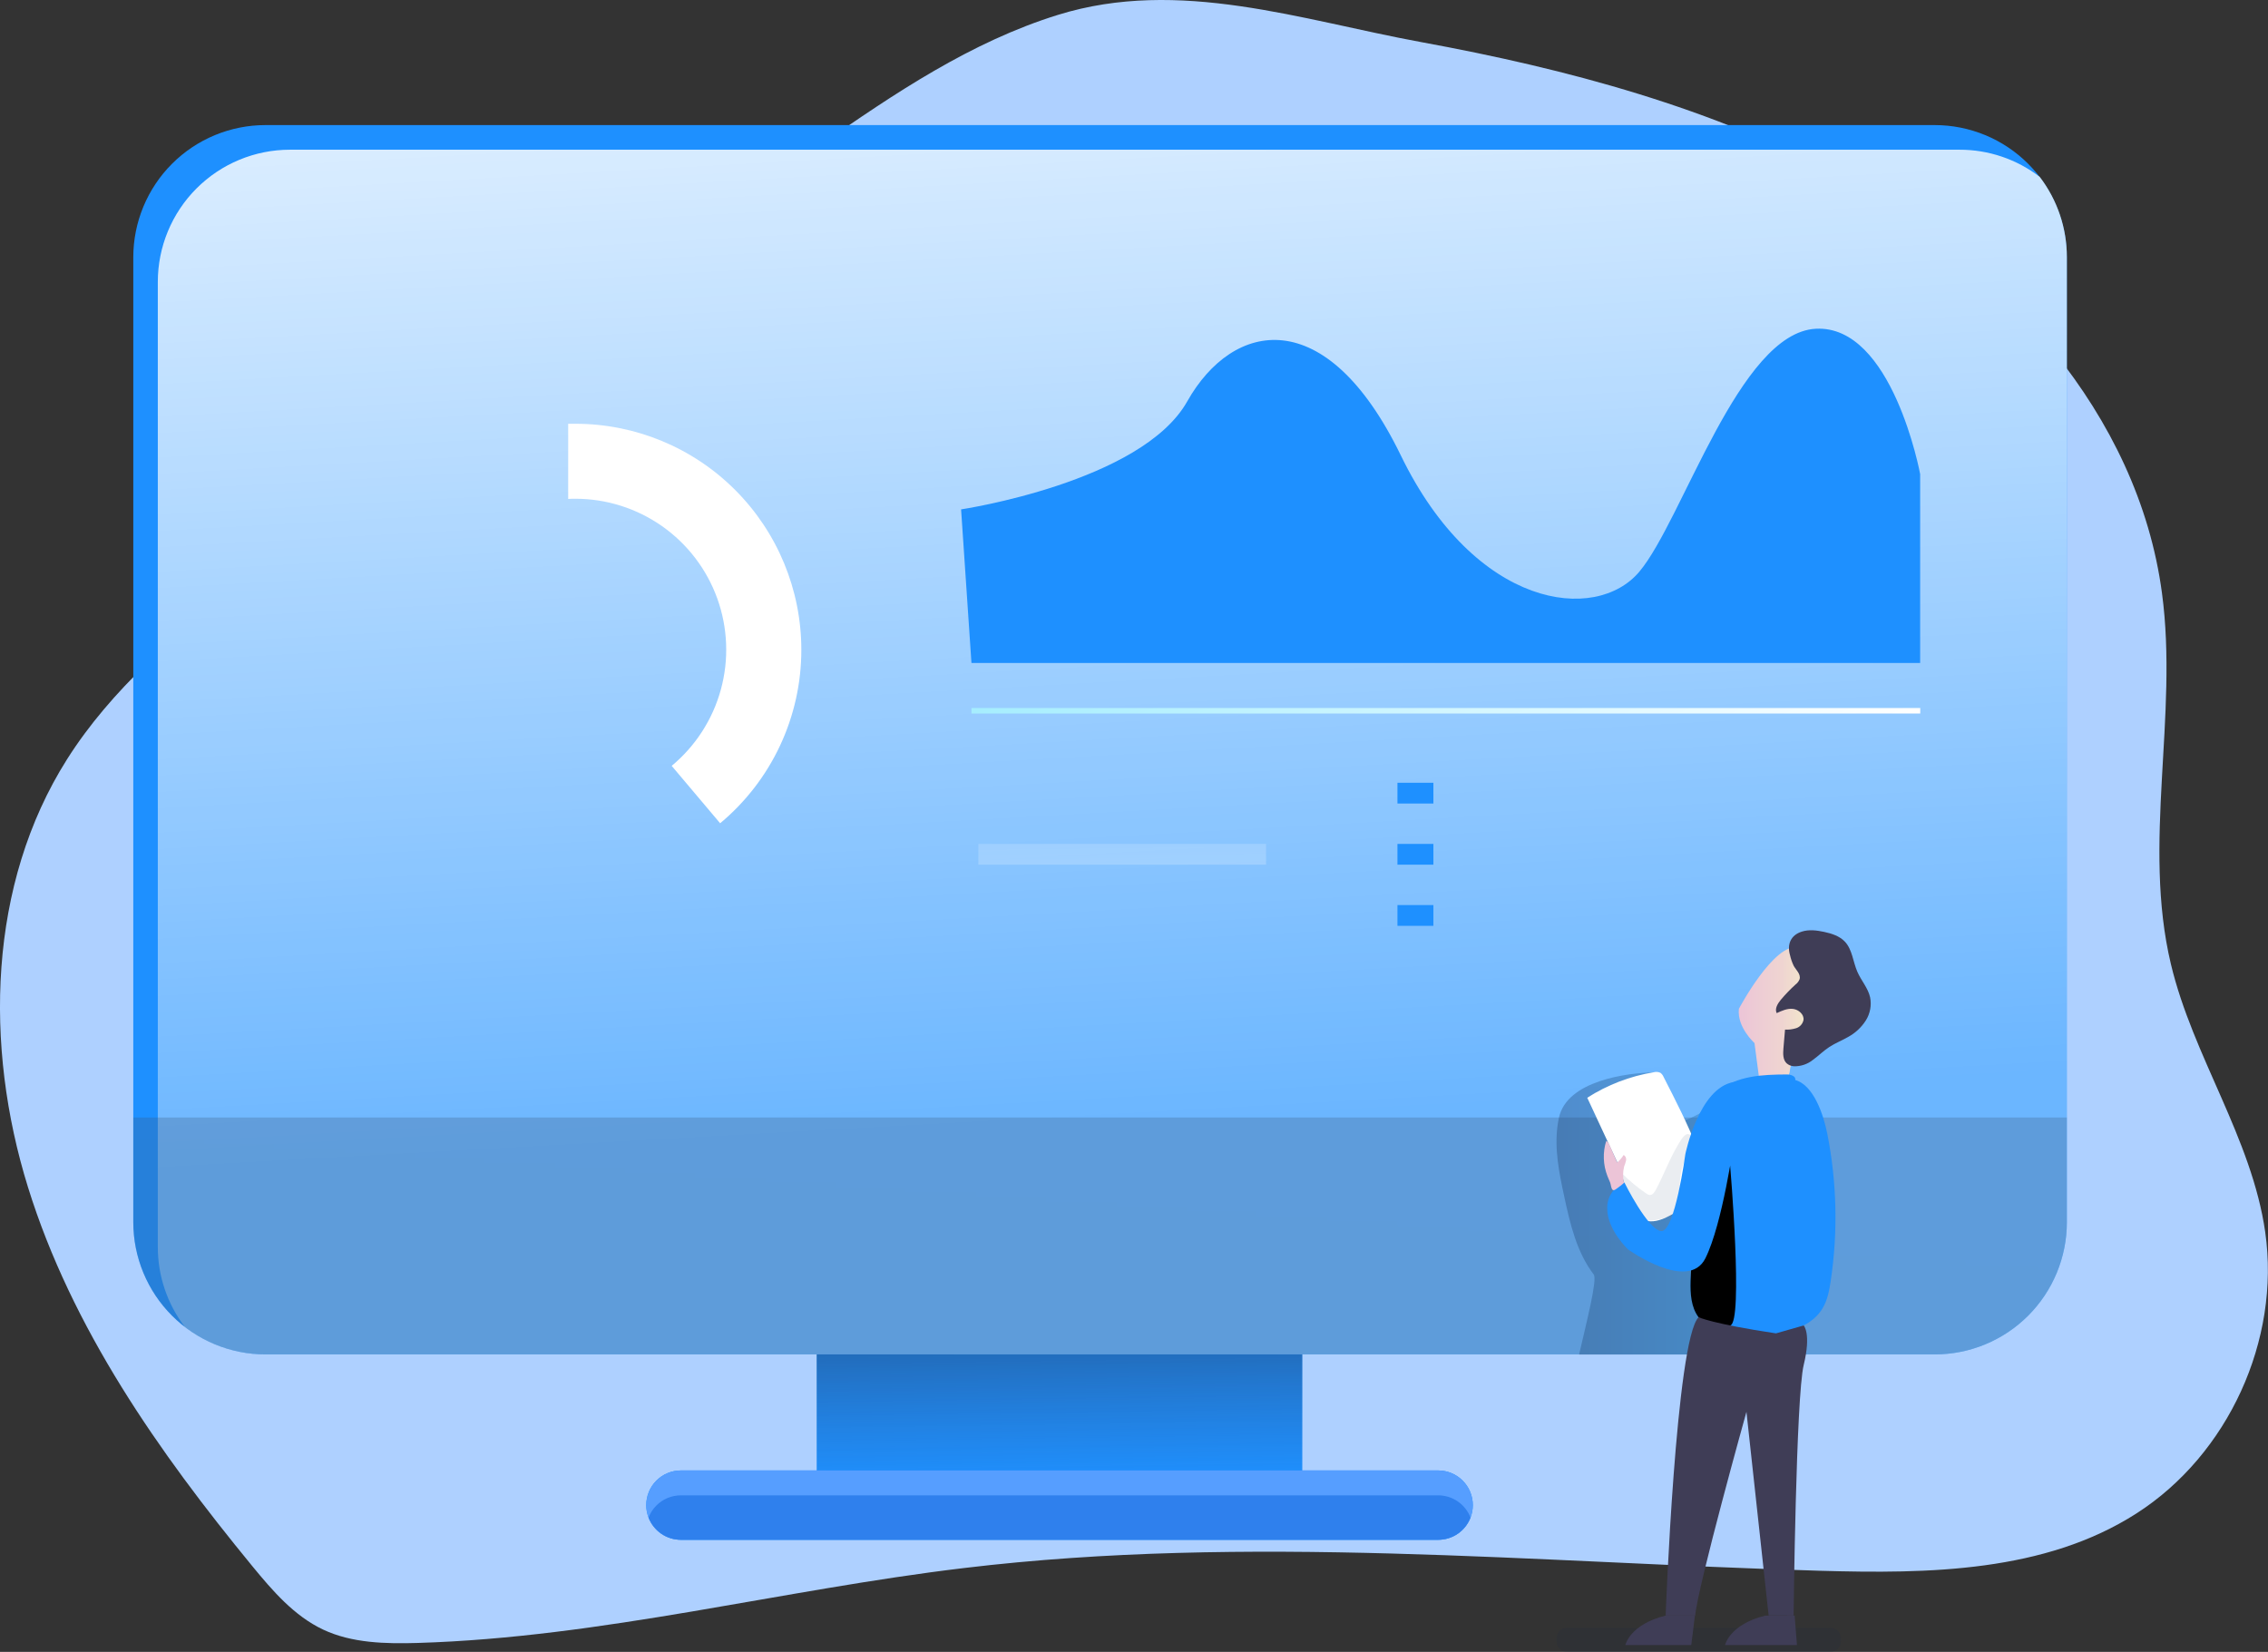 <svg width="762" height="555" viewBox="0 0 762 555" fill="none" xmlns="http://www.w3.org/2000/svg">
<rect x="0" y="0" width="762" height="555" fill="#333333" stroke="none"/>
<g clip-path="url(#clip0_18_153)">
<path opacity="0.18" d="M614.923 546.876H526.543C524.562 546.876 522.955 548.484 522.955 550.467V551.409C522.955 553.392 524.562 555 526.543 555H614.923C616.905 555 618.512 553.392 618.512 551.409V550.467C618.512 548.484 616.905 546.876 614.923 546.876Z" fill="#1D2741"/>
<path d="M355.506 4.98C326.306 14.018 300.518 31.384 275.429 48.862C208.73 95.359 143.83 144.311 80.728 195.719C59.134 213.3 37.419 231.552 22.526 255.102C-4.026 297.072 -5.34 351.427 9.394 398.853C24.129 446.279 53.272 487.848 84.783 526.209C91.595 534.5 98.846 542.922 108.539 547.501C118.232 552.081 129.583 552.323 140.413 551.997C202.213 550.131 262.652 534.136 324.014 526.815C419.263 515.408 515.583 524.95 611.475 527.747C648.037 528.801 686.966 528.242 717.787 508.497C748.607 488.753 766.25 450.234 761.068 413.981C756.566 382.392 736.78 354.972 729.381 323.933C719.707 283.39 731.934 240.608 726.38 199.291C718.374 139.088 672.828 89.219 619.583 60.138C575.929 36.271 526.301 23.102 477.596 14.167C437.269 6.78 396.205 -7.62 355.506 4.98Z" fill="#AED0FF"/>
<path d="M437.539 375.444H274.395V502.416H437.539V375.444Z" fill="#1E90FF"/>
<path d="M437.539 375.444H274.395V502.416H437.539V375.444Z" fill="url(#paint0_linear_18_153)"/>
<path d="M694.422 86.458V410.624C694.422 422.408 689.744 433.709 681.417 442.042C673.091 450.375 661.798 455.056 650.022 455.056H89.191C77.415 455.056 66.12 450.375 57.792 442.042C49.464 433.71 44.784 422.409 44.782 410.624V86.458C44.782 80.622 45.931 74.844 48.163 69.452C50.394 64.061 53.666 59.162 57.789 55.036C61.913 50.91 66.809 47.638 72.197 45.405C77.585 43.173 83.359 42.025 89.191 42.026H650.022C655.853 42.025 661.627 43.173 667.015 45.406C672.402 47.638 677.297 50.911 681.42 55.037C685.543 59.163 688.814 64.062 691.044 69.453C693.275 74.844 694.423 80.623 694.422 86.458Z" fill="#1E90FF"/>
<path d="M694.422 86.458V410.624C694.422 422.408 689.744 433.709 681.417 442.042C673.091 450.375 661.798 455.056 650.022 455.056H89.191C79.419 455.078 69.915 451.861 62.163 445.906C56.21 438.151 52.994 428.639 53.021 418.859V94.731C53.021 82.947 57.698 71.645 66.025 63.312C74.352 54.98 85.645 50.298 97.42 50.298H658.298C668.071 50.27 677.577 53.488 685.326 59.448C691.251 67.201 694.449 76.697 694.422 86.458Z" fill="url(#paint1_linear_18_153)"/>
<path d="M694.422 375.444V410.624C694.422 422.408 689.744 433.709 681.417 442.042C673.091 450.375 661.798 455.056 650.022 455.056H89.191C83.359 455.057 77.585 453.909 72.197 451.676C66.809 449.444 61.913 446.171 57.789 442.045C53.666 437.919 50.394 433.021 48.163 427.629C45.931 422.238 44.782 416.459 44.782 410.624V375.444H694.422Z" fill="url(#paint2_linear_18_153)"/>
<path opacity="0.33" d="M608.726 399.432C608.883 411.545 607.403 423.623 604.327 435.339C602.743 441.364 600.673 447.464 596.796 452.304C596.001 453.31 595.122 454.246 594.168 455.102H530.542C533.123 443.91 536.73 429.864 535.462 428.214C529.703 420.678 527.503 411.081 525.509 401.801C523.841 394.032 522.219 386.057 523.309 378.176C523.44 377.244 523.598 376.311 523.785 375.481C526.497 363.039 546.842 360.437 555.584 360.316L563.04 375.481C563.04 382.812 594.578 355.998 600.105 361.883C603.274 365.259 605.268 370.137 606.526 375.481C608.4 383.576 608.642 392.819 608.726 399.432Z" fill="url(#paint3_linear_18_153)"/>
<path d="M543.235 390.198L533.282 368.822C540.059 364.483 547.647 361.57 555.584 360.26C556.35 360.045 557.168 360.114 557.886 360.456C558.349 360.816 558.709 361.292 558.93 361.836C563.012 369.801 567.094 377.775 570.365 386.085C571.894 389.965 573.245 394.246 572.006 398.21C570.486 403.078 565.612 405.97 561.12 408.376C546.889 416.07 547.513 399.432 543.235 390.198Z" fill="white"/>
<path opacity="0.09" d="M563.925 384.369C560.962 389.275 559.014 394.722 556.311 399.777C555.854 400.626 555.165 401.596 554.205 401.493C553.801 401.423 553.422 401.249 553.105 400.989C550.197 399 547.477 396.749 544.978 394.265C544.978 399.758 548.324 404.627 551.502 409.113C551.707 409.453 551.991 409.738 552.331 409.943C552.627 410.062 552.945 410.116 553.263 410.101C556.976 410.127 560.625 409.133 563.813 407.229C564.019 407.133 564.193 406.981 564.317 406.79C564.415 406.574 564.453 406.336 564.429 406.1C564.326 400.737 563.804 395.141 565.91 390.245C566.553 388.734 567.439 387.326 567.951 385.759C568.287 384.724 568.958 381.403 567.299 381.04C566.013 380.713 564.466 383.474 563.925 384.369Z" fill="url(#paint4_linear_18_153)"/>
<path d="M494.837 505.69C494.842 507.123 494.577 508.544 494.054 509.878C493.214 512.076 491.725 513.967 489.786 515.3C487.847 516.632 485.549 517.343 483.197 517.339H228.765C226.414 517.339 224.117 516.627 222.179 515.295C220.241 513.963 218.751 512.074 217.907 509.878C217.385 508.544 217.119 507.123 217.124 505.69C217.123 504.16 217.424 502.645 218.008 501.231C218.593 499.817 219.45 498.532 220.531 497.45C221.612 496.368 222.896 495.51 224.309 494.925C225.722 494.34 227.236 494.04 228.765 494.041H483.197C484.725 494.041 486.239 494.342 487.651 494.928C489.064 495.513 490.347 496.371 491.428 497.453C492.509 498.535 493.366 499.819 493.951 501.232C494.536 502.646 494.837 504.16 494.837 505.69Z" fill="#1E90FF"/>
<path d="M494.837 505.69C494.842 507.123 494.577 508.544 494.054 509.878C493.214 512.076 491.725 513.967 489.786 515.3C487.847 516.632 485.549 517.343 483.197 517.339H228.765C226.414 517.339 224.117 516.627 222.179 515.295C220.241 513.963 218.751 512.074 217.907 509.878C217.385 508.544 217.119 507.123 217.124 505.69C217.123 504.16 217.424 502.645 218.008 501.231C218.593 499.817 219.45 498.532 220.531 497.45C221.612 496.368 222.896 495.51 224.309 494.925C225.722 494.34 227.236 494.04 228.765 494.041H483.197C484.725 494.041 486.239 494.342 487.651 494.928C489.064 495.513 490.347 496.371 491.428 497.453C492.509 498.535 493.366 499.819 493.951 501.232C494.536 502.646 494.837 504.16 494.837 505.69Z" fill="url(#paint5_linear_18_153)"/>
<path d="M494.054 509.878C493.214 512.076 491.725 513.967 489.786 515.3C487.847 516.632 485.549 517.343 483.197 517.339H228.765C226.414 517.339 224.117 516.627 222.179 515.295C220.241 513.963 218.751 512.074 217.907 509.878C218.484 508.353 219.38 506.97 220.536 505.821C221.615 504.737 222.898 503.878 224.31 503.292C225.722 502.706 227.236 502.406 228.765 502.407H483.197C485.549 502.407 487.846 503.122 489.785 504.455C491.723 505.789 493.212 507.68 494.054 509.878Z" fill="#2F80ED"/>
<path d="M269.232 218.281C269.243 229.41 266.805 240.405 262.09 250.484C257.375 260.564 250.5 269.48 241.953 276.6L225.671 257.312C233.693 250.654 239.469 241.683 242.21 231.62C244.952 221.558 244.527 210.894 240.992 201.082C237.457 191.27 230.985 182.788 222.457 176.791C213.93 170.795 203.762 167.575 193.34 167.572C192.52 167.572 191.709 167.572 190.898 167.637V142.38C191.709 142.38 192.52 142.38 193.34 142.38C213.46 142.38 232.756 150.375 246.987 164.608C261.218 178.841 269.219 198.146 269.232 218.281Z" fill="url(#paint6_linear_18_153)"/>
<path d="M241.953 276.6C228.324 288.013 211.111 294.255 193.34 294.227C192.52 294.227 191.709 294.227 190.898 294.181V268.924C191.709 268.924 192.52 268.98 193.34 268.98C205.149 268.994 216.589 264.866 225.671 257.312L241.953 276.6Z" fill="url(#paint7_linear_18_153)"/>
<path d="M645.166 237.876H326.39V239.732H645.166V237.876Z" fill="url(#paint8_linear_18_153)"/>
<path d="M322.905 171.144C322.905 171.144 383.549 162.069 398.88 134.872C414.211 107.676 445.582 101.39 470.643 153.003C495.704 204.617 536.171 209.504 550.794 192.063C565.416 174.623 584.252 111.854 610.04 110.455C635.828 109.056 645.129 159.28 645.129 159.28V222.757H326.39L322.905 171.144Z" fill="#1E90FF"/>
<path d="M425.367 262.992H328.711V269.969H425.367V262.992Z" fill="url(#paint9_linear_18_153)"/>
<path d="M425.367 283.539H328.711V290.515H425.367V283.539Z" fill="url(#paint10_linear_18_153)"/>
<path d="M425.367 304.086H328.711V311.062H425.367V304.086Z" fill="url(#paint11_linear_18_153)"/>
<path d="M481.594 262.992H469.515V269.969H481.594V262.992Z" fill="#1E90FF"/>
<path d="M481.594 283.539H469.515V290.515H481.594V283.539Z" fill="#1E90FF"/>
<path d="M481.594 304.086H469.515V311.062H481.594V304.086Z" fill="#1E90FF"/>
<path d="M584.224 338.948C584.224 338.948 596.032 316.63 604.234 318.271C612.435 319.913 620.637 328.447 618.008 335.013C615.38 341.579 601.782 353.731 601.363 359.635C600.944 365.539 591.111 362.918 591.111 362.918L589.471 350.439C589.471 350.439 583.562 345.188 584.224 338.948Z" fill="url(#paint12_linear_18_153)"/>
<path d="M605.352 313.011C607.775 312.228 610.403 312.573 612.882 313.104C615.362 313.636 618.055 314.476 619.835 316.369C622.361 319.055 622.556 323.131 624.038 326.516C625.315 329.445 627.608 331.944 628.316 335.059C628.855 337.751 628.338 340.546 626.872 342.866C625.404 345.159 623.385 347.048 621 348.359C618.912 349.572 616.629 350.448 614.607 351.773C612.584 353.097 611.018 354.72 609.136 356.072C607.313 357.549 605.021 358.32 602.677 358.245C601.776 358.187 600.92 357.829 600.245 357.229C598.987 356.016 599.052 354.011 599.192 352.267C599.378 350.159 599.558 348.048 599.732 345.934C601.013 345.996 602.294 345.829 603.516 345.44C604.125 345.235 604.669 344.875 605.094 344.393C605.519 343.912 605.811 343.327 605.939 342.698C606.191 340.833 604.29 339.182 602.388 338.967C600.487 338.753 598.66 339.592 596.927 340.394C596.2 338.893 597.272 337.167 598.344 335.88C599.862 334.075 601.5 332.374 603.246 330.788C603.864 330.332 604.342 329.712 604.625 328.997C605.11 327.281 603.386 325.854 602.649 324.502C602.102 323.358 601.686 322.157 601.41 320.92C600.366 317.357 601.577 314.224 605.352 313.011Z" fill="#3F3D56"/>
<path d="M615.073 430.443C614.607 433.53 614.019 436.682 612.454 439.387C607.794 447.399 596.862 448.592 587.598 448.397C583.115 448.313 578.185 447.884 574.401 445.748C572.946 444.962 571.675 443.874 570.673 442.558C568.138 439.154 567.877 434.603 567.998 430.359C568.138 425.966 568.557 421.471 568.623 417.05C568.706 411.575 568.231 406.212 565.994 401.278C564.773 398.574 570.151 388.846 571.279 386.095C573.096 381.683 567.458 384.435 569.275 380.023C571.279 375.164 573.404 370.137 577.337 366.686C583.432 361.37 592.248 361.043 600.357 360.997C601.661 360.997 603.469 361.594 603.153 362.862C609.369 364.569 612.687 374.614 613.936 380.928C617.162 397.244 617.547 413.996 615.073 430.443Z" fill="#1E90FF"/>
<path d="M581.316 445.328C579.031 445.702 576.714 445.842 574.401 445.748C572.946 444.962 571.675 443.874 570.673 442.558C568.138 439.154 567.877 434.603 567.998 430.359C568.138 425.966 568.557 421.471 568.623 417.05L581.288 391.597C581.288 391.597 585.79 444.368 581.316 445.328Z" fill="url(#paint13_linear_18_153)"/>
<path d="M596.685 447.986L606.004 445.328C606.004 445.328 608.586 448.024 606.004 458.609C603.423 469.195 602.612 542.81 602.612 542.81L594.224 542.763L586.768 474.362C586.768 474.362 570.533 532.467 569.545 542.81H559.62C559.62 542.81 563.087 450.15 570.701 442.558C570.701 442.558 575.202 444.759 596.685 447.986Z" fill="#3F3D56"/>
<path d="M566.246 387.746C566.246 387.746 562.695 414.028 558.156 413.618C553.618 413.207 545.789 397.333 545.789 397.333C544.015 398.003 542.499 399.219 541.461 400.807C540.422 402.394 539.914 404.271 540.011 406.166C540.011 413.207 547.019 419.81 547.019 419.81C547.019 419.81 567.234 434.257 572.984 422.748C578.735 411.239 582.584 383.53 582.584 383.53C582.584 383.53 591.102 362.079 582.518 363.543C570.775 365.455 566.246 387.746 566.246 387.746Z" fill="#1E90FF"/>
<path d="M540.076 395.169C538.587 391.378 538.442 387.191 539.666 383.306C540.223 383.674 540.635 384.224 540.831 384.863L543.347 390.581C544.188 389.843 544.919 388.988 545.519 388.044C545.824 388.227 546.066 388.5 546.211 388.825C546.356 389.151 546.397 389.513 546.329 389.863C546.176 390.559 545.957 391.24 545.677 391.896C545.237 393.717 545.212 395.613 545.602 397.445C544.976 398.017 544.313 398.547 543.617 399.031C543.021 399.441 542.238 400.224 541.753 399.711C541.269 399.198 541.222 397.902 540.98 397.324C540.737 396.746 540.365 395.897 540.076 395.169Z" fill="url(#paint14_linear_18_153)"/>
<path d="M569.461 542.81L568.231 552.696H546.087C546.087 552.696 547.569 545.767 559.619 542.81H569.461ZM602.957 542.81L603.74 552.696H579.583C579.583 552.696 581.055 545.767 593.115 542.81H602.957Z" fill="#3F3D56"/>
</g>
<defs>
<linearGradient id="paint0_linear_18_153" x1="354.965" y1="367.208" x2="356.86" y2="502.23" gradientUnits="userSpaceOnUse">
<stop offset="0.01"/>
<stop offset="0.97" stop-color="#3F3D56" stop-opacity="0"/>
</linearGradient>
<linearGradient id="paint1_linear_18_153" x1="381.555" y1="392.996" x2="355.104" y2="-80.981" gradientUnits="userSpaceOnUse">
<stop offset="0.03" stop-color="white" stop-opacity="0.34"/>
<stop offset="1" stop-color="white"/>
</linearGradient>
<linearGradient id="paint2_linear_18_153" x1="579679" y1="-35165.8" x2="572321" y2="71252.8" gradientUnits="userSpaceOnUse">
<stop offset="0.01" stop-color="#2D9CDB"/>
<stop offset="0.97" stop-color="#3F3D56" stop-opacity="0"/>
</linearGradient>
<linearGradient id="paint3_linear_18_153" x1="522.955" y1="407.667" x2="608.744" y2="407.667" gradientUnits="userSpaceOnUse">
<stop stop-color="#183866"/>
<stop offset="1" stop-color="#1A7FC1"/>
</linearGradient>
<linearGradient id="paint4_linear_18_153" x1="14300.2" y1="12681.2" x2="14887.8" y2="12681.2" gradientUnits="userSpaceOnUse">
<stop stop-color="#183866"/>
<stop offset="1" stop-color="#1A7FC1"/>
</linearGradient>
<linearGradient id="paint5_linear_18_153" x1="107525" y1="12128.1" x2="107523" y2="13239.2" gradientUnits="userSpaceOnUse">
<stop offset="0.01" stop-color="#569EFF"/>
<stop offset="0.97" stop-color="#3F3D56" stop-opacity="0"/>
</linearGradient>
<linearGradient id="paint6_linear_18_153" x1="25534.9" y1="17722.5" x2="20922.6" y2="20556.3" gradientUnits="userSpaceOnUse">
<stop offset="0.03" stop-color="#8E6B00"/>
<stop offset="1" stop-color="white"/>
</linearGradient>
<linearGradient id="paint7_linear_18_153" x1="10197.5" y1="7808.63" x2="11958.4" y2="13997" gradientUnits="userSpaceOnUse">
<stop offset="0.03" stop-color="white" stop-opacity="0"/>
<stop offset="1" stop-color="white"/>
</linearGradient>
<linearGradient id="paint8_linear_18_153" x1="424.65" y1="99.198" x2="511.766" y2="297.865" gradientUnits="userSpaceOnUse">
<stop stop-color="#68E1FD"/>
<stop offset="1" stop-color="white"/>
</linearGradient>
<linearGradient id="paint9_linear_18_153" x1="39198" y1="893.021" x2="39199.5" y2="2602.4" gradientUnits="userSpaceOnUse">
<stop offset="0.03" stop-color="white" stop-opacity="0"/>
<stop offset="1" stop-color="white"/>
</linearGradient>
<linearGradient id="paint10_linear_18_153" x1="376.447" y1="239.219" x2="379.285" y2="467.712" gradientUnits="userSpaceOnUse">
<stop offset="0.03" stop-color="white" stop-opacity="0"/>
<stop offset="0.45" stop-color="white" stop-opacity="0.45"/>
<stop offset="1" stop-color="white"/>
</linearGradient>
<linearGradient id="paint11_linear_18_153" x1="39343.9" y1="2093.43" x2="39345.5" y2="3802.82" gradientUnits="userSpaceOnUse">
<stop offset="0.03" stop-color="white" stop-opacity="0"/>
<stop offset="1" stop-color="white"/>
</linearGradient>
<linearGradient id="paint12_linear_18_153" x1="584.168" y1="340.842" x2="618.512" y2="340.842" gradientUnits="userSpaceOnUse">
<stop stop-color="#ECC4D7"/>
<stop offset="0.16" stop-color="#EDCBD5"/>
<stop offset="0.42" stop-color="#EFD4D1"/>
<stop offset="0.7" stop-color="#F2EAC9"/>
</linearGradient>
<linearGradient id="paint13_linear_18_153" x1="9191.11" y1="25231.5" x2="10349.2" y2="25175" gradientUnits="userSpaceOnUse">
<stop offset="0.01"/>
<stop offset="0.97" stop-color="#3F3D56" stop-opacity="0"/>
</linearGradient>
<linearGradient id="paint14_linear_18_153" x1="4909.66" y1="7321.22" x2="4970.18" y2="7321.22" gradientUnits="userSpaceOnUse">
<stop stop-color="#ECC4D7"/>
<stop offset="0.16" stop-color="#EDCBD5"/>
<stop offset="0.42" stop-color="#EFD4D1"/>
<stop offset="0.7" stop-color="#F2EAC9"/>
</linearGradient>
<clipPath id="clip0_18_153">
<rect width="762" height="555" fill="white"/>
</clipPath>
</defs>
</svg>
